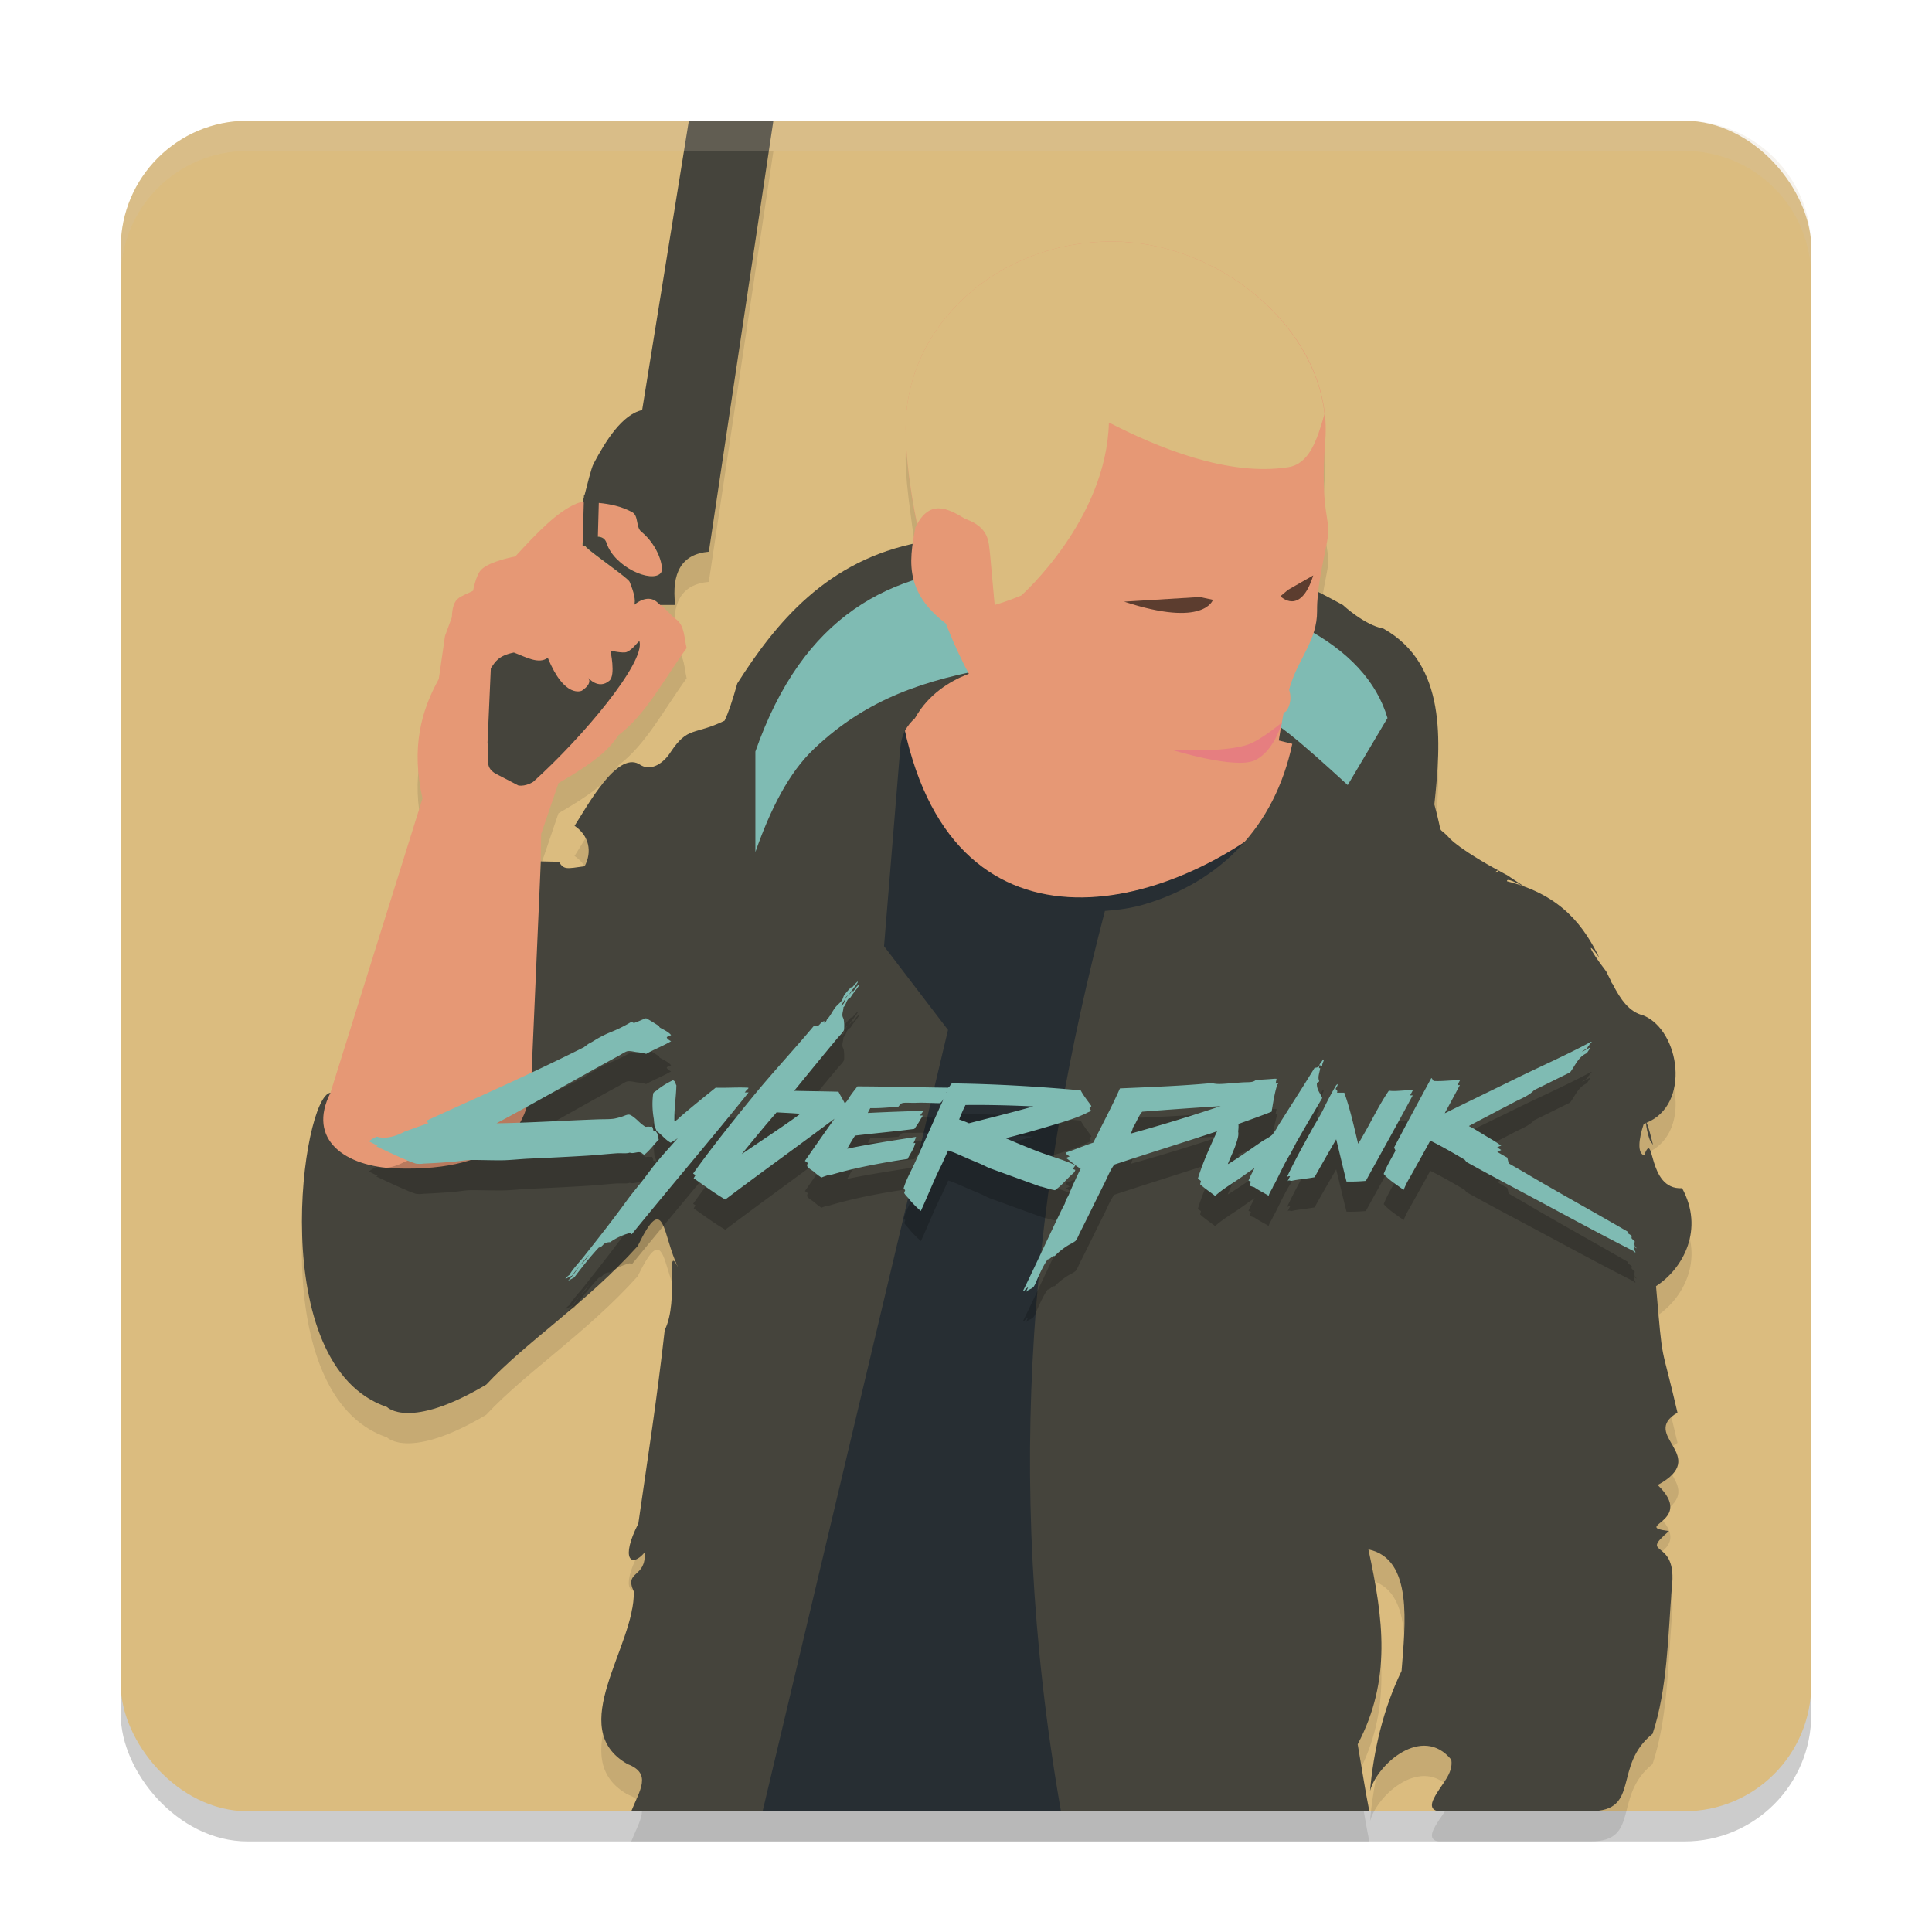 <svg xmlns="http://www.w3.org/2000/svg" xmlns:xlink="http://www.w3.org/1999/xlink" width="64" height="64" version="1.1">
 <defs>
  <linearGradient id="linearGradient905">
   <stop style="stop-color:#e69875" offset="0"/>
   <stop style="stop-color:#e69875" offset="1"/>
  </linearGradient>
  <linearGradient id="linearGradient891" x1="31.481" x2="29.742" y1="17.359" y2="16.444" gradientTransform="matrix(1.436,0,0,1.419,-2.5,-1.776)" gradientUnits="userSpaceOnUse" xlink:href="#linearGradient905"/>
  <linearGradient id="linearGradient899" x1="22.864" x2="24.858" y1="14.263" y2="15.577" gradientTransform="matrix(1.436,0,0,1.419,-2.5,-1.776)" gradientUnits="userSpaceOnUse" xlink:href="#linearGradient905"/>
 </defs>
 <rect style="opacity:0.2" width="56" height="56" x="4" y="5" rx="4.2" ry="4.2"/>
 <rect style="fill:#dbbc7f" width="56" height="56" x="4" y="4" rx="4.2" ry="4.2"/>
 <path style="opacity:0.1" d="m 22.82,5 -1.547,9.582 c -0.665,0.148 -1.21,1.025 -1.605,1.77 -0.089,0.168 -0.211,0.696 -0.309,1.059 h -0.016 l -0.004,0.062 c -0.014,0.05 -0.031,0.13 -0.043,0.168 0.011,-0.002 0.032,0.005 0.043,0.004 v 0.02 c -0.069,0.011 -0.184,-0.009 -0.234,0.012 -0.65,0.271 -1.3,0.955 -2.039,1.758 0,0 -0.84,0.149 -1.125,0.434 -0.177,0.177 -0.27,0.703 -0.27,0.703 -0.433,0.227 -0.675,0.182 -0.703,0.875 l -0.227,0.617 -0.207,1.434 c -0.581,1.051 -0.919,2.266 -0.539,3.957 l -3.051,9.746 c -0.938,0.084 -2.189,9.04 1.875,10.414 0,0 0.733,0.771 3.285,-0.746 1.32,-1.418 3.32,-2.701 5.02,-4.59 0.908,-1.878 0.812,-0.338 1.34,0.707 -0.452,-0.874 0.05,1.083 -0.445,2.078 -0.257,2.293 -0.554,4.171 -0.875,6.41 -0.603,1.176 -0.232,1.48 0.211,0.953 0.055,0.863 -0.692,0.592 -0.363,1.297 0.048,1.814 -2.296,4.533 -0.203,5.719 0.819,0.312 0.393,0.874 0.121,1.559 0,0 3.353,-1.1e-4 4.352,0 h 17.645 1.418 1.035 c -0.121,-0.595 -0.267,-1.514 -0.387,-2.215 1.126,-2.136 0.855,-4.15 0.355,-6.457 1.492,0.308 1.217,2.492 1.102,4.027 -0.61,1.263 -0.93,2.632 -1.047,3.977 0.232,-0.884 1.736,-2.215 2.695,-1.035 0.07,0.483 -0.344,0.809 -0.574,1.273 C 47.28,60.998 47.668,61 47.668,61 H 52.688 c 1.672,0 0.726,-1.502 2.055,-2.562 0.492,-1.481 0.508,-3.223 0.637,-4.844 0.209,-1.697 -1.13,-0.978 -0.09,-1.871 -1.276,-0.168 0.904,-0.298 -0.375,-1.527 1.778,-0.965 -0.625,-1.64 0.656,-2.398 -0.574,-2.481 -0.472,-1.425 -0.711,-4.188 0.914,-0.593 1.599,-1.897 0.863,-3.246 -1.175,0.073 -0.898,-2.005 -1.262,-1.086 -0.221,-0.081 -0.181,-0.517 -0.012,-1.031 0.03,-0.01 0.046,-0.028 0.074,-0.039 0.014,0.134 0.053,0.369 0.133,0.574 l 0.102,0.148 c -0.163,-0.67 -0.21,-0.753 -0.227,-0.727 1.496,-0.598 1.117,-3.052 -0.082,-3.559 -0.491,-0.12 -0.771,-0.542 -1.031,-1.047 -0.028,-0.029 -0.044,-0.067 -0.074,-0.148 -0.043,-0.087 -0.093,-0.174 -0.137,-0.266 -0.626,-0.811 -0.641,-1.027 -0.227,-0.453 -0.492,-0.989 -1.205,-2.07 -3.059,-2.535 -0.042,-0.254 1.431,0.745 -0.023,-0.219 0.087,0.058 -0.181,-0.099 -0.27,-0.145 0.009,0.001 0.018,0.006 0,0.035 -0.203,0.116 -0.061,-0.011 -0.004,-0.035 -0.323,-0.167 -1.235,-0.692 -1.586,-1.039 -0.479,-0.528 -0.193,0.072 -0.523,-1.141 0.221,-2.068 0.417,-4.642 -1.688,-5.824 -0.632,-0.118 -1.34,-0.781 -1.34,-0.781 -0.264,-0.146 -0.538,-0.255 -0.805,-0.391 0.054,-0.528 0.15,-1.068 0.277,-1.719 0.159,-0.813 -0.25,-0.837 -0.059,-3.355 0.021,-0.275 -0.02,-0.546 -0.047,-0.816 0.006,-0.02 0.014,-0.034 0.02,-0.055 -0.005,-0.048 -0.025,-0.093 -0.031,-0.141 C 43.81,14.331 43.748,14.1 43.68,13.867 43.635,13.714 43.593,13.563 43.535,13.414 c -0.087,-0.223 -0.192,-0.435 -0.309,-0.648 -0.083,-0.152 -0.17,-0.299 -0.266,-0.445 -0.128,-0.194 -0.261,-0.381 -0.41,-0.562 C 42.424,11.603 42.286,11.458 42.145,11.312 41.991,11.155 41.837,11 41.668,10.855 41.506,10.717 41.335,10.591 41.16,10.465 40.985,10.339 40.815,10.21 40.629,10.098 40.395,9.957 40.148,9.839 39.898,9.723 39.755,9.656 39.617,9.582 39.469,9.523 39.179,9.409 38.877,9.328 38.574,9.25 38.437,9.215 38.307,9.164 38.168,9.137 37.728,9.05 37.281,9 36.828,9 33.058,9 30,11.768 30,15.184 c 0,0.479 0.066,1.142 0.168,1.867 0.035,0.259 0.06,0.484 0.109,0.766 0.004,0.02 0.008,0.039 0.012,0.059 0.03,0.166 0.062,0.336 0.098,0.508 -0.019,0.034 -0.04,0.041 -0.059,0.078 -0.036,0.189 -0.06,0.378 -0.086,0.566 -2.938,0.642 -4.585,2.682 -5.816,4.613 -0.163,0.577 -0.291,0.957 -0.422,1.234 -1.003,0.49 -1.209,0.174 -1.777,1.023 -0.214,0.347 -0.654,0.709 -1.066,0.406 -0.738,-0.396 -1.704,1.394 -2.129,2.051 0.488,0.331 0.588,0.863 0.336,1.34 -0.614,0.086 -0.688,0.121 -0.855,-0.145 l -0.598,-0.016 -0.008,0.164 0.02,-1.07 L 18.5,26.941 c 1.44,-0.829 1.729,-1.217 1.992,-1.594 0.897,-0.669 1.523,-1.878 2.254,-2.879 -0.078,-0.333 -0.073,-0.738 -0.328,-0.938 -0.267,-0.209 -0.46,-0.484 -0.727,-0.637 -0.017,-0.01 -0.034,-8.78e-4 -0.051,-0.008 0.017,0.007 0.034,-0.006 0.051,0.004 0.065,0.037 0.121,0.099 0.18,0.148 h 0.492 c -0.123,-1.054 0.204,-1.684 1.117,-1.762 L 25.621,5 Z m -1.879,12.965 c 0,0 0.004,0 0.004,0 0.054,0.03 0.086,0.075 0.109,0.129 -0.024,-0.054 -0.059,-0.099 -0.113,-0.129 z m -1.043,0.816 c 0.013,0.004 0.019,0.025 0.031,0.031 -0.032,-0.013 -0.066,-0.024 -0.102,-0.027 0.023,0.002 0.049,-0.01 0.07,-0.004 z m -0.598,0.215 -0.004,0.035 c -0.002,-0.003 -0.022,-0.017 -0.023,-0.02 -0.001,-0.003 0.027,-0.012 0.027,-0.016 z m 2.305,0.008 c 0.196,0.279 0.298,0.573 0.316,0.77 0.009,0.098 3.2e-4,0.17 -0.031,0.207 0,0 -0.004,0 -0.004,0 0.032,-0.037 0.044,-0.109 0.035,-0.207 -0.019,-0.197 -0.121,-0.49 -0.316,-0.77 z M 19.375,19.094 h 0.027 c 0.002,0.009 0.006,0.018 0.008,0.027 -0.006,-0.006 -0.03,-0.022 -0.035,-0.027 z m 0.695,0.555 c 0.352,0.263 0.758,0.555 0.785,0.621 0,0 0,0.004 0,0.004 0.079,0.19 0.128,0.352 0.152,0.488 -0.026,-0.139 -0.073,-0.297 -0.152,-0.488 -0.028,-0.067 -0.405,-0.345 -0.785,-0.625 z m 1.238,1.215 c 0.009,-0.003 0.019,0.002 0.027,0 -0.037,0.01 -0.067,0.028 -0.102,0.043 0.028,-0.013 0.044,-0.033 0.074,-0.043 z m -0.301,0.035 c -8.96e-4,0.045 0.013,0.105 0,0.137 0.01,-0.009 0.031,-0.018 0.043,-0.027 -0.072,0.064 -0.168,0.154 -0.102,0.113 0.056,-0.034 0.058,-0.129 0.059,-0.223 z"/>
 <ellipse style="fill:#e69875" cx="35.786" cy="25.802" rx="8.703" ry="5.754"/>
 <path style="fill:#e69875" d="m 14.535,22.495 0.207,-1.431 0.226,-0.617 c 0.028,-0.693 0.27,-0.65 0.703,-0.877 0,0 0.095,-0.524 0.272,-0.701 0.285,-0.284 1.125,-0.435 1.125,-0.435 0.739,-0.803 1.388,-1.485 2.038,-1.756 0.35,-0.146 1.211,-0.052 1.836,0.289 0.217,0.118 0.116,0.493 0.298,0.642 0.582,0.476 0.774,1.226 0.647,1.373 -0.301,0.349 -1.543,-0.205 -1.792,-0.989 -0.153,-0.48 -0.86,-0.055 -0.824,0.018 0.075,0.151 1.529,1.127 1.585,1.261 0.179,0.432 0.244,0.758 0.095,0.849 -0.19,0.116 0.333,-0.462 0.742,-0.228 0.267,0.153 0.458,0.43 0.725,0.639 0.255,0.2 0.249,0.604 0.328,0.937 -0.731,1.001 -1.357,2.211 -2.254,2.88 -0.263,0.377 -0.552,0.763 -1.991,1.592 l -0.575,1.686 -0.121,6.873 -0.252,3.389 c -1.57,1.127 -8.942,1.701 -6.607,-1.69 l 3.05,-9.748 c -0.38,-1.692 -0.043,-2.905 0.538,-3.956 z"/>
 <path style="fill:#45443c" d="m 16.259,22.136 c 0.142,-0.202 0.239,-0.414 0.763,-0.52 0.397,0.148 0.821,0.401 1.125,0.174 0.556,1.373 1.127,1.09 1.127,1.09 0.393,-0.261 0.202,-0.436 0.202,-0.436 0,0 0.343,0.421 0.712,0.104 0.213,-0.183 0.033,-0.994 0.033,-0.994 0,0 0.417,0.093 0.536,0.046 0.232,-0.089 0.411,-0.42 0.429,-0.342 0.167,0.703 -1.844,3.127 -3.523,4.641 0,0 -0.24,0.161 -0.491,0.121 -0.283,-0.146 -0.385,-0.199 -0.726,-0.377 -0.469,-0.239 -0.187,-0.62 -0.297,-1.027 z"/>
 <path style="fill:#272e33" d="m 29.877,23.717 -6.568,36.282 H 42.906 L 42.775,26.701 c -4.064,3.647 -11.356,5.388 -12.898,-2.983 z"/>
 <path style="fill:#45443c" d="m 34.306,17.387 c -1.235,0.05 -2.511,0.236 -3.834,0.58 -3.09,0.58 -4.784,2.69 -6.048,4.673 -0.163,0.577 -0.29,0.956 -0.421,1.233 -1.003,0.49 -1.209,0.176 -1.777,1.025 -0.214,0.347 -0.654,0.71 -1.066,0.407 -0.738,-0.396 -1.702,1.394 -2.127,2.051 0.488,0.331 0.586,0.863 0.334,1.34 -0.614,0.086 -0.685,0.118 -0.853,-0.148 l -0.599,-0.014 -0.319,7.312 c -0.086,1.407 -0.875,2.975 -4.477,2.86 -1.681,-0.054 -2.963,-0.953 -2.171,-2.507 -0.938,0.084 -2.191,9.038 1.873,10.412 0,0 0.735,0.774 3.287,-0.744 1.32,-1.418 3.318,-2.702 5.018,-4.591 0.908,-1.878 0.812,-0.336 1.34,0.708 -0.452,-0.874 0.05,1.08 -0.446,2.075 -0.257,2.293 -0.554,4.173 -0.875,6.412 -0.603,1.176 -0.232,1.481 0.211,0.954 0.055,0.863 -0.69,0.591 -0.361,1.296 0.048,1.814 -2.298,4.532 -0.205,5.718 0.819,0.312 0.395,0.874 0.123,1.559 0,0 3.352,-1.1e-4 4.35,0 l 6.141,-25.881 -2.119,-2.773 0.539,-6.582 c 0.267,-3.267 9.631,-0.969 12.985,-0.121 -0.585,2.751 -2.387,4.566 -4.889,5.314 -0.423,0.126 -0.868,0.19 -1.318,0.221 -2.328,8.909 -3.437,18.5 -1.457,29.821 3.339,1.6e-5 5.081,6.78e-4 7.511,0 h 1.671 1.034 c -0.121,-0.595 -0.265,-1.514 -0.386,-2.215 1.126,-2.136 0.855,-4.149 0.355,-6.456 1.492,0.308 1.215,2.489 1.099,4.025 -0.61,1.263 -0.928,2.634 -1.045,3.979 0.232,-0.884 1.734,-2.216 2.693,-1.036 0.07,0.483 -0.344,0.81 -0.574,1.274 -0.224,0.428 0.167,0.429 0.167,0.429 h 5.018 c 1.672,0 0.727,-1.502 2.056,-2.562 0.492,-1.481 0.509,-3.222 0.637,-4.843 0.209,-1.697 -1.134,-0.98 -0.093,-1.873 -1.276,-0.168 0.904,-0.296 -0.375,-1.526 1.778,-0.965 -0.625,-1.639 0.656,-2.398 -0.574,-2.481 -0.472,-1.426 -0.711,-4.189 0.914,-0.593 1.6,-1.897 0.864,-3.246 -1.175,0.073 -0.897,-2.004 -1.261,-1.086 -0.221,-0.081 -0.183,-0.517 -0.014,-1.031 0.03,-0.01 0.048,-0.03 0.077,-0.041 0.014,0.134 0.054,0.369 0.134,0.574 l 0.101,0.15 c -0.163,-0.67 -0.213,-0.754 -0.23,-0.727 1.496,-0.598 1.119,-3.051 -0.079,-3.557 -0.491,-0.12 -0.771,-0.543 -1.031,-1.047 -0.028,-0.029 -0.046,-0.066 -0.077,-0.148 -0.043,-0.087 -0.091,-0.176 -0.134,-0.268 -0.626,-0.811 -0.641,-1.028 -0.227,-0.454 -0.492,-0.989 -1.206,-2.067 -3.06,-2.532 -0.042,-0.254 1.432,0.745 -0.022,-0.219 0.087,0.058 -0.182,-0.099 -0.271,-0.145 0.009,0.001 0.018,0.004 0,0.033 -0.203,0.116 -0.063,-0.011 -0.005,-0.036 -0.323,-0.167 -1.235,-0.692 -1.586,-1.039 -0.479,-0.528 -0.192,0.073 -0.522,-1.14 0.221,-2.068 0.417,-4.642 -1.687,-5.824 -0.632,-0.118 -1.34,-0.779 -1.34,-0.779 -3.139,-1.735 -6.478,-2.81 -10.183,-2.661 z"/>
 <path style="fill:#e69875" d="m 32.327,20.34 0.399,1.82 c -0.011,-0.035 -2.139,0.327 -2.674,2.273 1.166,4.789 4.403,5.835 7.629,5.037 l 1.657,-3.153 -2.827,-1.515 z"/>
 <path style="fill:#7fbbb3" d="m 33.032,18.757 c -3.551,0.147 -6.429,1.619 -8.009,6.139 v 3.328 c 0.515,-1.458 1.115,-2.632 1.943,-3.419 1.772,-1.683 3.707,-2.291 6.009,-2.699 1.72,-0.207 6.377,0.098 8.552,1.47 0.726,0.293 1.446,0.901 3.118,2.43 l 1.318,-2.22 c -0.725,-2.433 -3.703,-4.034 -9.179,-4.796 -1.31,-0.182 -2.568,-0.281 -3.752,-0.232 z"/>
 <path style="fill:#272e33" d="m 44.997,59.333 c 8e-6,-1.6e-5 0,0 0,0 z"/>
 <path style="fill:#45443c" d="M 22.819,4 21.272,13.584 c -0.665,0.148 -1.21,1.025 -1.605,1.769 -0.089,0.168 -0.208,0.695 -0.306,1.058 h -0.016 l -0.003,0.063 c -0.014,0.05 -0.032,0.129 -0.044,0.167 0.011,-0.002 0.03,0.004 0.041,0.003 l -0.041,1.449 h 0.107 c 0.002,0.009 0.004,0.018 0.005,0.027 0.266,0.256 1.396,1.029 1.446,1.151 0.144,0.348 0.21,0.623 0.153,0.766 0.141,-0.121 0.425,-0.293 0.684,-0.145 0.065,0.037 0.119,0.098 0.178,0.148 h 0.495 c -0.123,-1.054 0.202,-1.686 1.116,-1.764 L 25.619,4 Z M 19.836,16.66 c 0.362,0.034 0.756,0.114 1.107,0.306 0.217,0.118 0.116,0.494 0.298,0.643 0.582,0.476 0.774,1.226 0.648,1.373 -0.301,0.349 -1.544,-0.205 -1.794,-0.99 -0.05,-0.158 -0.165,-0.207 -0.29,-0.213 z"/>
 <path style="opacity:0.2" d="m 24.672,37.187 c 0.024,-0.03 0.048,-0.06 0.071,-0.09 0.018,-0.008 0.08,-0.064 0.033,-0.066 -0.334,-0.018 -0.706,0.011 -1.069,0 -0.4,0.322 -0.814,0.656 -1.19,0.981 -0.051,0.045 -0.101,0.113 -0.177,0.121 -0.007,-0.459 0.056,-0.776 0.066,-1.179 -0.034,-0.058 -0.036,-0.147 -0.11,-0.166 h -0.011 a 2.586,2.586 0 0 0 -0.518,0.32 c -0.041,0.048 -0.12,0.057 -0.132,0.132 a 2.748,2.748 0 0 0 0.025,0.834 c 0.005,0.073 0.012,0.146 0.019,0.216 l 0.074,0.183 c 0.173,0.114 0.277,0.279 0.464,0.379 a 2.229,2.229 0 0 0 0.236,-0.15 c -0.242,0.276 -0.493,0.545 -0.728,0.832 -0.163,0.199 -0.313,0.414 -0.474,0.617 -0.164,0.207 -0.332,0.406 -0.485,0.617 -0.46,0.634 -0.945,1.251 -1.422,1.852 -0.163,0.206 -0.35,0.392 -0.485,0.617 a 0.46,0.46 0 0 0 -0.132,0.132 c 0.074,-0.036 0.144,-0.076 0.221,-0.11 0.077,-0.11 0.166,-0.222 0.259,-0.332 -0.121,0.163 -0.226,0.34 -0.372,0.477 -0.005,0.012 -0.013,0.027 0,0.012 0.067,-0.028 0.123,-0.068 0.187,-0.099 0.261,-0.341 0.524,-0.681 0.816,-0.992 0.104,-0.01 0.131,-0.106 0.209,-0.143 a 0.393,0.393 0 0 1 0.166,-0.033 1.986,1.986 0 0 1 0.628,-0.297 c 0.048,-0.007 0.062,0.019 0.088,0.033 1.28,-1.574 2.598,-3.112 3.869,-4.696 -0.043,-6.06e-4 -0.085,-0.001 -0.125,-0.001 z m -5.448,5.715 c 0.098,-0.116 0.198,-0.23 0.292,-0.341 a 1.339,1.339 0 0 1 -0.292,0.341 z m 24.576,-6.586 c -0.005,-0.092 0.043,-0.134 0.055,-0.209 -0.014,-6.04e-4 -0.015,-0.014 -0.033,-0.011 -0.03,0.077 -0.094,0.12 -0.121,0.198 0.05,-0.01 0.062,0.018 0.099,0.022 z m -23.367,2.888 c 0.148,-0.01 0.319,0.018 0.43,-0.022 0.103,0.045 0.238,-0.03 0.342,-0.011 0.072,0.013 0.074,0.067 0.143,0.077 0.181,-0.143 0.311,-0.336 0.474,-0.496 -0.019,-0.062 -0.03,-0.132 -0.044,-0.198 l -0.066,-0.099 h -0.069 a 0.3,0.3 0 0 0 -0.042,-0.134 0.373,0.373 0 0 1 -0.11,0 c -0.05,-0.002 -0.097,0.013 -0.121,0 a 1.73,1.73 0 0 1 -0.253,-0.21 c -0.056,-0.05 -0.2,-0.179 -0.276,-0.187 -0.073,-0.008 -0.159,0.042 -0.242,0.067 a 2.248,2.248 0 0 1 -0.253,0.066 c -0.158,0.023 -0.343,0.016 -0.518,0.022 -1.095,0.038 -2.309,0.117 -3.38,0.131 1.337,-0.712 2.701,-1.505 4.043,-2.234 0.101,-0.055 0.229,-0.144 0.297,-0.154 0.099,-0.016 0.223,0.021 0.32,0.033 a 1.801,1.801 0 0 1 0.297,0.055 c 0.267,-0.149 0.566,-0.265 0.827,-0.419 a 0.384,0.384 0 0 1 -0.143,-0.111 0.099,0.099 0 0 0 6.02e-4,-0.027 q 0.071,-0.034 0.141,-0.063 c -0.08,-0.105 -0.228,-0.169 -0.367,-0.248 -0.013,-0.015 -0.037,-0.026 -0.022,-0.047 -0.146,-0.089 -0.285,-0.185 -0.441,-0.265 -0.154,0.053 -0.234,0.103 -0.388,0.154 -0.024,0.013 -0.065,-0.029 -0.099,-0.033 a 4.775,4.775 0 0 1 -0.716,0.353 3.602,3.602 0 0 0 -0.529,0.276 c -0.055,0.035 -0.118,0.067 -0.177,0.099 l -0.153,0.114 c -1.883,0.942 -3.416,1.609 -5.232,2.441 a 0.357,0.357 0 0 1 0.083,0.07 l -0.789,0.283 c -0.227,0.125 -0.602,0.264 -0.915,0.166 A 1.087,1.087 0 0 0 12.22,38.806 c 0.091,0.048 0.189,0.097 0.29,0.144 a 0.465,0.465 0 0 0 -0.046,0.023 c 0.302,0.138 0.652,0.309 0.97,0.441 a 2.616,2.616 0 0 0 0.342,0.132 0.889,0.889 0 0 0 0.253,0 c 0.353,-0.016 0.688,-0.036 1.025,-0.066 0.194,-0.018 0.394,-0.056 0.584,-0.055 0.312,6.06e-4 0.623,0.012 0.937,0.011 0.317,0 0.638,-0.041 0.959,-0.055 0.631,-0.028 1.278,-0.059 1.929,-0.099 0.327,-0.021 0.653,-0.056 0.969,-0.078 z m 22.518,-0.375 c 0.039,-0.07 0.082,-0.141 0.121,-0.209 0.24,-0.421 0.487,-0.833 0.728,-1.246 -0.06,-0.16 -0.182,-0.259 -0.177,-0.485 0.009,-0.043 0.068,-0.034 0.077,-0.077 -0.059,-0.139 0.016,-0.276 0.033,-0.43 a 0.032,0.032 0 0 1 -0.039,-0.01 0.152,0.152 0 0 0 -0.002,-0.057 0.076,0.076 0 0 1 -0.025,0.028 c -8.86e-4,0 -0.003,0.001 -0.004,0.002 a 0.218,0.218 0 0 1 -0.114,0.025 c -0.387,0.638 -0.816,1.296 -1.213,1.929 a 1.884,1.884 0 0 1 -0.177,0.276 c -0.093,0.097 -0.244,0.161 -0.364,0.242 -0.374,0.255 -0.722,0.507 -1.102,0.739 a 0.049,0.049 0 0 0 -0.02,0.006 c 0.086,-0.222 0.198,-0.443 0.271,-0.666 0.048,-0.146 0.098,-0.289 0.071,-0.418 a 1.117,1.117 0 0 0 0.01,-0.247 c 0.371,-0.131 0.738,-0.264 1.098,-0.404 0.053,-0.307 0.099,-0.621 0.187,-0.893 0.006,-0.011 0.057,-0.049 0.011,-0.044 -0.021,0.002 -0.042,0.003 -0.064,0.005 0.004,-0.021 0.007,-0.041 0.012,-0.062 -6.02e-4,-0.027 0.039,-0.105 0,-0.099 h -0.055 c -0.201,0.019 -0.414,0.027 -0.617,0.044 -0.097,0.088 -0.244,0.065 -0.43,0.077 -0.095,0.005 -0.198,0.015 -0.297,0.022 -0.271,0.019 -0.555,0.059 -0.716,0 -0.982,0.094 -2.021,0.132 -3.054,0.177 -0.273,0.62 -0.589,1.197 -0.882,1.797 -0.312,0.103 -0.602,0.229 -0.915,0.331 0.01,0.058 0.079,0.089 0.121,0.121 a 0.104,0.104 0 0 1 0.009,0.006 c -0.041,0.016 -0.082,0.033 -0.122,0.05 0.094,0.061 0.183,0.14 0.276,0.21 a 1.35,1.35 0 0 0 0.211,0.145 c -0.141,0.284 -0.274,0.574 -0.395,0.867 -0.027,0.065 -0.072,0.123 -0.099,0.187 -0.015,0.036 -0.018,0.077 -0.033,0.11 -0.015,0.033 -0.038,0.065 -0.055,0.099 -0.456,0.936 -0.88,1.873 -1.334,2.8 0.06,-0.008 0.072,-0.063 0.121,-0.099 a 0.375,0.375 0 0 1 0.054,-0.033 c -0.031,0.067 -0.061,0.133 -0.09,0.199 0.051,-0.128 0.194,-0.123 0.276,-0.221 a 1.182,1.182 0 0 0 0.11,-0.232 c 0.109,-0.239 0.215,-0.481 0.353,-0.672 0.109,-0.013 0.125,-0.123 0.232,-0.11 a 2.283,2.283 0 0 1 0.496,-0.386 1.274,1.274 0 0 0 0.187,-0.11 c 0.06,-0.058 0.111,-0.202 0.166,-0.308 0.279,-0.549 0.531,-1.075 0.794,-1.598 0.109,-0.218 0.194,-0.444 0.331,-0.628 1.128,-0.375 2.28,-0.727 3.405,-1.104 -0.227,0.506 -0.464,1.004 -0.635,1.566 0.034,0.027 0.068,0.054 0.102,0.081 -0.009,0.036 -0.02,0.071 -0.028,0.108 0.152,0.141 0.331,0.257 0.496,0.386 0.215,-0.194 0.464,-0.347 0.705,-0.507 0.185,-0.123 0.36,-0.256 0.54,-0.375 0.021,-0.014 0.042,-0.03 0.064,-0.046 -0.069,0.138 -0.143,0.273 -0.204,0.42 a 0.325,0.325 0 0 0 0.084,0.034 0.325,0.325 0 0 0 -0.032,0.144 c 0.024,0.003 0.094,0.031 0.143,0.044 0.151,0.107 0.313,0.183 0.473,0.281 0.037,-0.124 0.116,-0.214 0.155,-0.325 0.071,-0.089 0.355,-0.744 0.567,-1.065 z m 0.719,-2.366 a 0.07,0.07 0 0 0 0.009,0.041 c -0.013,0.018 -0.028,0.036 -0.042,0.054 0.011,-0.032 0.023,-0.063 0.034,-0.094 z m -6.219,2.09 a 0.53,0.53 0 0 0 0.077,-0.198 c 0.115,-0.164 0.179,-0.38 0.309,-0.529 0.827,-0.065 1.721,-0.128 2.6,-0.185 q -1.459,0.49 -2.985,0.912 z m -2.966,1.754 c 0.161,0.044 0.319,0.096 0.463,0.121 a 2.463,2.463 0 0 0 0.353,-0.32 c 0.055,-0.055 0.109,-0.111 0.165,-0.165 0.056,-0.054 0.138,-0.102 0.154,-0.187 -0.028,-0.012 -0.058,-0.022 -0.087,-0.033 a 0.866,0.866 0 0 0 0.09,-0.123 c -0.402,-0.188 -0.838,-0.301 -1.257,-0.463 -0.357,-0.138 -0.71,-0.285 -1.053,-0.433 0.455,-0.114 0.907,-0.238 1.348,-0.37 0.449,-0.135 0.924,-0.265 1.312,-0.452 a 1.07,1.07 0 0 1 0.177,-0.077 c -0.019,-0.033 -0.041,-0.064 -0.062,-0.096 a 0.334,0.334 0 0 0 0.065,-0.071 c -0.119,-0.171 -0.252,-0.328 -0.353,-0.518 -1.373,-0.126 -2.788,-0.211 -4.266,-0.232 -0.054,0.038 -0.067,0.117 -0.132,0.143 -0.999,-0.011 -2.027,-0.041 -2.998,-0.044 -0.069,0.091 -0.141,0.18 -0.21,0.276 -0.068,0.096 -0.12,0.209 -0.209,0.287 -0.064,-0.134 -0.144,-0.253 -0.209,-0.386 -0.486,-0.013 -0.982,-0.017 -1.467,-0.03 0.462,-0.566 0.957,-1.174 1.432,-1.743 0.074,-0.089 0.206,-0.21 0.221,-0.287 a 1.535,1.535 0 0 0 -0.011,-0.32 c -0.008,-0.05 -0.039,-0.087 -0.044,-0.132 -0.011,-0.102 0.033,-0.18 0.033,-0.287 0.079,-0.065 0.09,-0.189 0.154,-0.265 0.033,-0.039 0.077,-0.041 0.099,-0.088 0.072,-0.119 0.188,-0.239 0.253,-0.352 0.012,-0.021 0.037,-0.032 0.011,-0.055 -0.14,0.129 -0.135,0.177 -0.186,0.227 -0.037,0.036 -0.004,-0.031 -0.046,-0.005 a 0.42,0.42 0 0 1 -0.104,0.125 0.075,0.075 0 0 0 0.019,-0.028 c 0.07,-0.121 0.189,-0.239 0.253,-0.353 0.012,-0.021 0.036,-0.031 0.011,-0.055 -0.157,0.161 -0.103,0.116 -0.154,0.166 -0.015,0.048 -0.069,0.005 -0.077,0.044 a 2.115,2.115 0 0 0 -0.209,0.242 c -0.03,0.05 -0.038,0.104 -0.066,0.154 -0.048,0.086 -0.148,0.152 -0.221,0.242 -0.104,0.131 -0.172,0.302 -0.287,0.408 -0.003,0.034 -0.024,0.05 -0.033,0.077 -0.033,-0.013 -0.064,0.063 -0.066,0.011 0.003,-0.016 0.018,-0.019 0.022,-0.033 0.017,-0.005 0.002,-0.013 -0.011,0 -0.093,0.018 -0.127,0.094 -0.187,0.143 a 0.187,0.187 0 0 1 -0.143,0 c -0.675,0.809 -1.396,1.575 -2.061,2.392 -0.668,0.82 -1.33,1.645 -1.951,2.514 0.027,0.018 0.054,0.036 0.08,0.054 -0.022,0.033 -0.042,0.067 -0.061,0.101 0.346,0.239 0.678,0.49 1.047,0.705 1.189,-0.897 2.433,-1.789 3.619,-2.678 q -0.495,0.695 -0.981,1.398 c 0.034,0.022 0.065,0.047 0.097,0.071 a 0.17,0.17 0 0 0 -0.023,0.096 c 0.013,0.062 0.159,0.141 0.232,0.198 a 1.681,1.681 0 0 0 0.242,0.187 c 0.056,-0.025 0.117,-0.045 0.177,-0.066 0.03,-0.016 0.056,0.005 0.099,-0.011 0.799,-0.241 1.676,-0.404 2.58,-0.54 0.083,-0.178 0.201,-0.32 0.253,-0.529 -0.02,0.002 -0.041,0.004 -0.06,0.005 a 1.526,1.526 0 0 0 0.085,-0.206 c -0.77,0.121 -1.545,0.236 -2.28,0.392 0.081,-0.15 0.173,-0.305 0.26,-0.435 0.649,-0.079 1.319,-0.136 1.962,-0.221 a 2.883,2.883 0 0 0 0.221,-0.342 c 0.021,-0.034 0.061,-0.069 0.055,-0.11 -0.027,0.002 -0.054,0.003 -0.082,0.005 0.027,-0.04 0.054,-0.079 0.085,-0.116 0.003,-0.018 0.086,-0.04 0.033,-0.044 -0.655,0.022 -1.209,0.041 -1.85,0.073 0.027,-0.054 0.055,-0.107 0.083,-0.16 0.334,0.01 0.65,-0.03 0.926,-0.044 0.039,-0.037 0.065,-0.102 0.132,-0.121 0.094,-0.028 0.281,-0.004 0.452,-0.011 0.296,-0.013 0.562,0.013 0.805,0.011 a 0.556,0.556 0 0 0 0.11,-0.132 c 6.02e-4,0 8.88e-4,-6.02e-4 0.002,-6.02e-4 -0.327,0.721 -0.641,1.437 -0.969,2.149 -0.121,0.263 -0.27,0.52 -0.353,0.805 0.017,0.022 0.034,0.043 0.051,0.065 -0.011,0.03 -0.023,0.06 -0.033,0.091 0.065,0.104 0.105,0.12 0.208,0.255 a 3.586,3.586 0 0 0 0.343,0.341 c 0.236,-0.51 0.44,-1.042 0.695,-1.543 l 0.209,-0.463 a 3.229,3.229 0 0 1 0.32,0.121 c 0.243,0.108 0.482,0.212 0.716,0.308 0.115,0.048 0.221,0.106 0.331,0.155 l 1.464,0.531 c 0.072,0.025 0.168,0.064 0.245,0.085 z M 27.884,34.275 a 1.499,1.499 0 0 0 0.143,-0.254 0.451,0.451 0 0 1 0.082,-0.064 0.434,0.434 0 0 0 -0.085,0.098 c -0.034,0.059 -0.039,0.131 -0.077,0.187 a 0.538,0.538 0 0 1 -0.076,0.086 c 0.005,-0.018 0.007,-0.036 0.013,-0.054 z m -2.359,4.31 c -0.319,0.215 -0.643,0.433 -0.955,0.647 0.368,-0.449 0.749,-0.918 1.129,-1.351 a 0.055,0.055 0 0 1 0.033,-0.033 c 0.262,0.015 0.527,0.026 0.781,0.048 -0.311,0.23 -0.653,0.462 -0.988,0.689 z m 5.827,-1.389 c -0.005,0 -0.01,-6.02e-4 -0.014,-6.02e-4 a 0.104,0.104 0 0 1 0.019,-0.011 0.067,0.067 0 0 0 -0.005,0.012 z m 0.744,1.013 c -0.103,-0.047 -0.211,-0.087 -0.322,-0.124 a 4.788,4.788 0 0 1 0.209,-0.48 c 0.727,-0.01 1.531,0.012 2.249,0.046 -0.699,0.2 -1.422,0.375 -2.136,0.559 z m 14.616,-0.925 c 0.03,-0.056 0.06,-0.11 0.09,-0.166 -0.271,-0.015 -0.576,0.048 -0.794,0.011 -0.325,0.473 -0.592,1.042 -0.882,1.532 a 2.003,2.003 0 0 1 -0.137,0.225 C 44.853,38.321 44.718,37.71 44.531,37.195 h -0.242 c 0.032,-0.068 -0.013,-0.088 -0.044,-0.121 0.017,-0.06 0.067,-0.088 0.066,-0.166 l -0.044,0.033 c -0.149,0.248 -0.282,0.501 -0.408,0.761 -0.124,0.258 -0.282,0.499 -0.419,0.75 -0.276,0.504 -0.559,1.005 -0.805,1.532 0.052,-0.019 0.059,-0.028 0.099,-0.02 -0.027,0.055 -0.054,0.109 -0.08,0.164 0.048,-0.045 0.059,-0.017 0.132,-0.011 0.217,-0.054 0.51,-0.07 0.761,-0.121 0.235,-0.423 0.475,-0.84 0.716,-1.257 0.117,0.464 0.223,0.938 0.342,1.4 a 5.747,5.747 0 0 0 0.64,-0.022 c 0.518,-0.945 1.043,-1.881 1.554,-2.833 -0.029,0 -0.058,0 -0.087,6.06e-4 z m 7.435,5.032 c 0.025,0.013 0.05,0.026 0.074,0.039 -0.018,-0.03 -0.058,-0.037 -0.067,-0.077 a 0.296,0.296 0 0 1 0,-0.154 0.768,0.768 0 0 1 -0.099,-0.099 c -0.018,0.009 0,-0.088 0,-0.088 q -0.064,-0.043 -0.131,-0.083 a 0.102,0.102 0 0 0 0.006,-0.048 c -1.106,-0.644 -2.233,-1.26 -3.329,-1.907 -0.207,-0.123 -0.417,-0.241 -0.625,-0.362 -0.015,-0.064 -0.029,-0.128 -0.045,-0.19 -0.113,-0.06 -0.222,-0.123 -0.33,-0.189 a 0.09,0.09 0 0 0 0.007,-0.008 c 0.039,-0.02 0.076,-0.03 0.121,-0.055 -0.044,-0.028 -0.088,-0.056 -0.133,-0.084 a 0.625,0.625 0 0 1 0.135,-0.061 c -0.088,-0.057 -0.187,-0.129 -0.287,-0.187 -0.207,-0.121 -0.411,-0.248 -0.606,-0.364 -0.059,-0.035 -0.121,-0.064 -0.18,-0.098 0.305,-0.166 0.62,-0.325 0.937,-0.496 0.173,-0.093 0.355,-0.181 0.53,-0.276 0.25,-0.135 0.527,-0.23 0.695,-0.419 0.4,-0.192 0.791,-0.392 1.19,-0.585 0.173,-0.228 0.276,-0.525 0.562,-0.64 0.027,-0.062 0.101,-0.145 0.11,-0.187 0,6.06e-4 -0.01,-6.04e-4 -0.011,0 -0.088,0.052 -0.18,0.1 -0.272,0.148 a 0.549,0.549 0 0 1 0.164,-0.106 c 0.031,-0.038 0.044,-0.096 0.088,-0.121 -5.96e-4,-0.033 0.024,-0.043 0.033,-0.066 0.012,-0.006 0.07,-0.046 0.022,-0.044 -0.805,0.436 -1.652,0.806 -2.48,1.213 -0.789,0.388 -1.583,0.769 -2.367,1.157 0.166,-0.313 0.337,-0.62 0.501,-0.935 l -0.083,0.004 c 0.028,-0.053 0.057,-0.106 0.086,-0.16 -0.301,-0.011 -0.545,0.035 -0.849,0.022 -0.059,-0.007 -0.056,-0.076 -0.099,-0.099 -0.415,0.765 -0.829,1.53 -1.234,2.304 0.015,0.03 0.031,0.065 0.047,0.101 l -0.005,0.011 c -0.132,0.249 -0.284,0.492 -0.386,0.761 0.161,0.192 0.436,0.365 0.661,0.529 a 2.792,2.792 0 0 1 0.209,-0.419 c 0.225,-0.404 0.452,-0.805 0.672,-1.213 0.394,0.193 0.765,0.411 1.135,0.628 0.034,0.032 0.053,0.08 0.099,0.099 0.903,0.502 1.827,0.982 2.745,1.477 0.918,0.495 1.84,0.989 2.756,1.455 -0.02,0.003 0.054,0.062 0.066,0.033 a 0.201,0.201 0 0 1 -0.037,-0.16 z"/>
 <path id="blue" style="fill:#7fbbb3" d="m 24.672,36.187 c 0.024,-0.03 0.048,-0.06 0.071,-0.09 0.018,-0.008 0.08,-0.064 0.033,-0.066 -0.334,-0.018 -0.706,0.011 -1.069,0 -0.4,0.322 -0.814,0.656 -1.19,0.981 -0.051,0.045 -0.101,0.113 -0.177,0.121 -0.007,-0.459 0.056,-0.776 0.066,-1.179 -0.034,-0.058 -0.036,-0.147 -0.11,-0.166 h -0.011 a 2.586,2.586 0 0 0 -0.518,0.32 c -0.041,0.048 -0.12,0.057 -0.132,0.132 a 2.748,2.748 0 0 0 0.025,0.834 c 0.005,0.073 0.012,0.146 0.019,0.216 l 0.074,0.183 c 0.173,0.114 0.277,0.279 0.464,0.379 a 2.229,2.229 0 0 0 0.236,-0.15 c -0.242,0.276 -0.493,0.545 -0.728,0.832 -0.163,0.199 -0.313,0.414 -0.474,0.617 -0.164,0.207 -0.332,0.406 -0.485,0.617 -0.46,0.634 -0.945,1.251 -1.422,1.852 -0.163,0.206 -0.35,0.392 -0.485,0.617 a 0.46,0.46 0 0 0 -0.132,0.132 c 0.074,-0.036 0.144,-0.076 0.221,-0.11 0.077,-0.11 0.166,-0.222 0.259,-0.332 -0.121,0.163 -0.226,0.34 -0.372,0.477 -0.005,0.012 -0.013,0.027 0,0.012 0.067,-0.028 0.123,-0.068 0.187,-0.099 0.261,-0.341 0.524,-0.681 0.816,-0.992 0.104,-0.01 0.131,-0.106 0.209,-0.143 a 0.393,0.393 0 0 1 0.166,-0.033 1.986,1.986 0 0 1 0.628,-0.297 c 0.048,-0.007 0.062,0.019 0.088,0.033 1.28,-1.574 2.598,-3.112 3.869,-4.696 -0.043,-6.06e-4 -0.085,-0.001 -0.125,-0.001 z m -5.448,5.715 c 0.098,-0.116 0.198,-0.23 0.292,-0.341 a 1.339,1.339 0 0 1 -0.292,0.341 z m 24.576,-6.586 c -0.005,-0.092 0.043,-0.134 0.055,-0.209 -0.014,-6.04e-4 -0.015,-0.014 -0.033,-0.011 -0.03,0.077 -0.094,0.12 -0.121,0.198 0.05,-0.01 0.062,0.018 0.099,0.022 z m -23.367,2.888 c 0.148,-0.01 0.319,0.018 0.43,-0.022 0.103,0.045 0.238,-0.03 0.342,-0.011 0.072,0.013 0.074,0.067 0.143,0.077 0.181,-0.143 0.311,-0.336 0.474,-0.496 -0.019,-0.062 -0.03,-0.132 -0.044,-0.198 l -0.066,-0.099 h -0.069 a 0.3,0.3 0 0 0 -0.042,-0.134 0.373,0.373 0 0 1 -0.11,0 c -0.05,-0.002 -0.097,0.013 -0.121,0 a 1.73,1.73 0 0 1 -0.253,-0.21 c -0.056,-0.05 -0.2,-0.179 -0.276,-0.187 -0.073,-0.008 -0.159,0.042 -0.242,0.067 a 2.248,2.248 0 0 1 -0.253,0.066 c -0.158,0.023 -0.343,0.016 -0.518,0.022 -1.095,0.038 -2.309,0.117 -3.38,0.131 1.337,-0.712 2.701,-1.505 4.043,-2.234 0.101,-0.055 0.229,-0.144 0.297,-0.154 0.099,-0.016 0.223,0.021 0.32,0.033 a 1.801,1.801 0 0 1 0.297,0.055 c 0.267,-0.149 0.566,-0.265 0.827,-0.419 a 0.384,0.384 0 0 1 -0.143,-0.111 0.099,0.099 0 0 0 6.02e-4,-0.027 q 0.071,-0.034 0.141,-0.063 c -0.08,-0.105 -0.228,-0.169 -0.367,-0.248 -0.013,-0.015 -0.037,-0.026 -0.022,-0.047 -0.146,-0.089 -0.285,-0.185 -0.441,-0.265 -0.154,0.053 -0.234,0.103 -0.388,0.154 -0.024,0.013 -0.065,-0.029 -0.099,-0.033 a 4.775,4.775 0 0 1 -0.716,0.353 3.602,3.602 0 0 0 -0.529,0.276 c -0.055,0.035 -0.118,0.067 -0.177,0.099 l -0.153,0.114 c -1.883,0.942 -3.416,1.609 -5.232,2.441 a 0.357,0.357 0 0 1 0.083,0.07 l -0.789,0.283 c -0.227,0.125 -0.602,0.264 -0.915,0.166 A 1.087,1.087 0 0 0 12.22,37.806 c 0.091,0.048 0.189,0.097 0.29,0.144 a 0.465,0.465 0 0 0 -0.046,0.023 c 0.302,0.138 0.652,0.309 0.97,0.441 a 2.616,2.616 0 0 0 0.342,0.132 0.889,0.889 0 0 0 0.253,0 c 0.353,-0.016 0.688,-0.036 1.025,-0.066 0.194,-0.018 0.394,-0.056 0.584,-0.055 0.312,6.06e-4 0.623,0.012 0.937,0.011 0.317,0 0.638,-0.041 0.959,-0.055 0.631,-0.028 1.278,-0.059 1.929,-0.099 0.327,-0.021 0.653,-0.056 0.969,-0.078 z m 22.518,-0.375 c 0.039,-0.07 0.082,-0.141 0.121,-0.209 0.24,-0.421 0.487,-0.833 0.728,-1.246 -0.06,-0.16 -0.182,-0.259 -0.177,-0.485 0.009,-0.043 0.068,-0.034 0.077,-0.077 -0.059,-0.139 0.016,-0.276 0.033,-0.43 a 0.032,0.032 0 0 1 -0.039,-0.01 0.152,0.152 0 0 0 -0.002,-0.057 0.076,0.076 0 0 1 -0.025,0.028 c -8.86e-4,0 -0.003,0.001 -0.004,0.002 a 0.218,0.218 0 0 1 -0.114,0.025 c -0.387,0.638 -0.816,1.296 -1.213,1.929 a 1.884,1.884 0 0 1 -0.177,0.276 c -0.093,0.097 -0.244,0.161 -0.364,0.242 -0.374,0.255 -0.722,0.507 -1.102,0.739 a 0.049,0.049 0 0 0 -0.02,0.006 c 0.086,-0.222 0.198,-0.443 0.271,-0.666 0.048,-0.146 0.098,-0.289 0.071,-0.418 a 1.117,1.117 0 0 0 0.01,-0.247 c 0.371,-0.131 0.738,-0.264 1.098,-0.404 0.053,-0.307 0.099,-0.621 0.187,-0.893 0.006,-0.011 0.057,-0.049 0.011,-0.044 -0.021,0.002 -0.042,0.003 -0.064,0.005 0.004,-0.021 0.007,-0.041 0.012,-0.062 -6.02e-4,-0.027 0.039,-0.105 0,-0.099 h -0.055 c -0.201,0.019 -0.414,0.027 -0.617,0.044 -0.097,0.088 -0.244,0.065 -0.43,0.077 -0.095,0.005 -0.198,0.015 -0.297,0.022 -0.271,0.019 -0.555,0.059 -0.716,0 -0.982,0.094 -2.021,0.132 -3.054,0.177 -0.273,0.62 -0.589,1.197 -0.882,1.797 -0.312,0.103 -0.602,0.229 -0.915,0.331 0.01,0.058 0.079,0.089 0.121,0.121 a 0.104,0.104 0 0 1 0.009,0.006 c -0.041,0.016 -0.082,0.033 -0.122,0.05 0.094,0.061 0.183,0.14 0.276,0.21 a 1.35,1.35 0 0 0 0.211,0.145 c -0.141,0.284 -0.274,0.574 -0.395,0.867 -0.027,0.065 -0.072,0.123 -0.099,0.187 -0.015,0.036 -0.018,0.077 -0.033,0.11 -0.015,0.033 -0.038,0.065 -0.055,0.099 -0.456,0.936 -0.88,1.873 -1.334,2.8 0.06,-0.008 0.072,-0.063 0.121,-0.099 a 0.375,0.375 0 0 1 0.054,-0.033 c -0.031,0.067 -0.061,0.133 -0.09,0.199 0.051,-0.128 0.194,-0.123 0.276,-0.221 a 1.182,1.182 0 0 0 0.11,-0.232 c 0.109,-0.239 0.215,-0.481 0.353,-0.672 0.109,-0.013 0.125,-0.123 0.232,-0.11 a 2.283,2.283 0 0 1 0.496,-0.386 1.274,1.274 0 0 0 0.187,-0.11 c 0.06,-0.058 0.111,-0.202 0.166,-0.308 0.279,-0.549 0.531,-1.075 0.794,-1.598 0.109,-0.218 0.194,-0.444 0.331,-0.628 1.128,-0.375 2.28,-0.727 3.405,-1.104 -0.227,0.506 -0.464,1.004 -0.635,1.566 0.034,0.027 0.068,0.054 0.102,0.081 -0.009,0.036 -0.02,0.071 -0.028,0.108 0.152,0.141 0.331,0.257 0.496,0.386 0.215,-0.194 0.464,-0.347 0.705,-0.507 0.185,-0.123 0.36,-0.256 0.54,-0.375 0.021,-0.014 0.042,-0.03 0.064,-0.046 -0.069,0.138 -0.143,0.273 -0.204,0.42 a 0.325,0.325 0 0 0 0.084,0.034 0.325,0.325 0 0 0 -0.032,0.144 c 0.024,0.003 0.094,0.031 0.143,0.044 0.151,0.107 0.313,0.183 0.473,0.281 0.037,-0.124 0.116,-0.214 0.155,-0.325 0.071,-0.089 0.355,-0.744 0.567,-1.065 z m 0.719,-2.366 a 0.07,0.07 0 0 0 0.009,0.041 c -0.013,0.018 -0.028,0.036 -0.042,0.054 0.011,-0.032 0.023,-0.063 0.034,-0.094 z m -6.219,2.09 a 0.53,0.53 0 0 0 0.077,-0.198 c 0.115,-0.164 0.179,-0.38 0.309,-0.529 0.827,-0.065 1.721,-0.128 2.6,-0.185 q -1.459,0.49 -2.985,0.912 z m -2.966,1.754 c 0.161,0.044 0.319,0.096 0.463,0.121 a 2.463,2.463 0 0 0 0.353,-0.32 c 0.055,-0.055 0.109,-0.111 0.165,-0.165 0.056,-0.054 0.138,-0.102 0.154,-0.187 -0.028,-0.012 -0.058,-0.022 -0.087,-0.033 a 0.866,0.866 0 0 0 0.09,-0.123 c -0.402,-0.188 -0.838,-0.301 -1.257,-0.463 -0.357,-0.138 -0.71,-0.285 -1.053,-0.433 0.455,-0.114 0.907,-0.238 1.348,-0.37 0.449,-0.135 0.924,-0.265 1.312,-0.452 a 1.07,1.07 0 0 1 0.177,-0.077 c -0.019,-0.033 -0.041,-0.064 -0.062,-0.096 a 0.334,0.334 0 0 0 0.065,-0.071 c -0.119,-0.171 -0.252,-0.328 -0.353,-0.518 -1.373,-0.126 -2.788,-0.211 -4.266,-0.232 -0.054,0.038 -0.067,0.117 -0.132,0.143 -0.999,-0.011 -2.027,-0.041 -2.998,-0.044 -0.069,0.091 -0.141,0.18 -0.21,0.276 -0.068,0.096 -0.12,0.209 -0.209,0.287 -0.064,-0.134 -0.144,-0.253 -0.209,-0.386 -0.486,-0.013 -0.982,-0.017 -1.467,-0.03 0.462,-0.566 0.957,-1.174 1.432,-1.743 0.074,-0.089 0.206,-0.21 0.221,-0.287 a 1.535,1.535 0 0 0 -0.011,-0.32 c -0.008,-0.05 -0.039,-0.087 -0.044,-0.132 -0.011,-0.102 0.033,-0.18 0.033,-0.287 0.079,-0.065 0.09,-0.189 0.154,-0.265 0.033,-0.039 0.077,-0.041 0.099,-0.088 0.072,-0.119 0.188,-0.239 0.253,-0.352 0.012,-0.021 0.037,-0.032 0.011,-0.055 -0.14,0.129 -0.135,0.177 -0.186,0.227 -0.037,0.036 -0.004,-0.031 -0.046,-0.005 a 0.42,0.42 0 0 1 -0.104,0.125 0.075,0.075 0 0 0 0.019,-0.028 c 0.07,-0.121 0.189,-0.239 0.253,-0.353 0.012,-0.021 0.036,-0.031 0.011,-0.055 -0.157,0.161 -0.103,0.116 -0.154,0.166 -0.015,0.048 -0.069,0.005 -0.077,0.044 a 2.115,2.115 0 0 0 -0.209,0.242 c -0.03,0.05 -0.038,0.104 -0.066,0.154 -0.048,0.086 -0.148,0.152 -0.221,0.242 -0.104,0.131 -0.172,0.302 -0.287,0.408 -0.003,0.034 -0.024,0.05 -0.033,0.077 -0.033,-0.013 -0.064,0.063 -0.066,0.011 0.003,-0.016 0.018,-0.019 0.022,-0.033 0.017,-0.005 0.002,-0.013 -0.011,0 -0.093,0.018 -0.127,0.094 -0.187,0.143 a 0.187,0.187 0 0 1 -0.143,0 c -0.675,0.809 -1.396,1.575 -2.061,2.392 -0.668,0.82 -1.33,1.645 -1.951,2.514 0.027,0.018 0.054,0.036 0.08,0.054 -0.022,0.033 -0.042,0.067 -0.061,0.101 0.346,0.239 0.678,0.49 1.047,0.705 1.189,-0.897 2.433,-1.789 3.619,-2.678 q -0.495,0.695 -0.981,1.398 c 0.034,0.022 0.065,0.047 0.097,0.071 a 0.17,0.17 0 0 0 -0.023,0.096 c 0.013,0.062 0.159,0.141 0.232,0.198 a 1.681,1.681 0 0 0 0.242,0.187 c 0.056,-0.025 0.117,-0.045 0.177,-0.066 0.03,-0.016 0.056,0.005 0.099,-0.011 0.799,-0.241 1.676,-0.404 2.58,-0.54 0.083,-0.178 0.201,-0.32 0.253,-0.529 -0.02,0.002 -0.041,0.004 -0.06,0.005 a 1.526,1.526 0 0 0 0.085,-0.206 c -0.77,0.121 -1.545,0.236 -2.28,0.392 0.081,-0.15 0.173,-0.305 0.26,-0.435 0.649,-0.079 1.319,-0.136 1.962,-0.221 A 2.883,2.883 0 0 0 30.505,37.06 c 0.021,-0.034 0.061,-0.069 0.055,-0.11 -0.027,0.002 -0.054,0.003 -0.082,0.005 0.027,-0.04 0.054,-0.079 0.085,-0.116 0.003,-0.018 0.086,-0.04 0.033,-0.044 -0.655,0.022 -1.209,0.041 -1.85,0.073 0.027,-0.054 0.055,-0.107 0.083,-0.16 0.334,0.01 0.65,-0.03 0.926,-0.044 0.039,-0.037 0.065,-0.102 0.132,-0.121 0.094,-0.028 0.281,-0.004 0.452,-0.011 0.296,-0.013 0.562,0.013 0.805,0.011 a 0.556,0.556 0 0 0 0.11,-0.132 c 6.02e-4,0 8.88e-4,-6.02e-4 0.002,-6.02e-4 -0.327,0.721 -0.641,1.437 -0.969,2.149 -0.121,0.263 -0.27,0.52 -0.353,0.805 0.017,0.022 0.034,0.043 0.051,0.065 -0.011,0.03 -0.023,0.06 -0.033,0.091 0.065,0.104 0.105,0.12 0.208,0.255 a 3.586,3.586 0 0 0 0.343,0.341 c 0.236,-0.51 0.44,-1.042 0.695,-1.543 l 0.209,-0.463 a 3.229,3.229 0 0 1 0.32,0.121 c 0.243,0.108 0.482,0.212 0.716,0.308 0.115,0.048 0.221,0.106 0.331,0.155 l 1.464,0.531 c 0.072,0.025 0.168,0.064 0.245,0.085 z M 27.884,33.275 a 1.499,1.499 0 0 0 0.143,-0.254 0.451,0.451 0 0 1 0.082,-0.064 0.434,0.434 0 0 0 -0.085,0.098 c -0.034,0.059 -0.039,0.131 -0.077,0.187 a 0.538,0.538 0 0 1 -0.076,0.086 c 0.005,-0.018 0.007,-0.036 0.013,-0.054 z m -2.359,4.31 c -0.319,0.215 -0.643,0.433 -0.955,0.647 0.368,-0.449 0.749,-0.918 1.129,-1.351 a 0.055,0.055 0 0 1 0.033,-0.033 c 0.262,0.015 0.527,0.026 0.781,0.048 -0.311,0.23 -0.653,0.462 -0.988,0.689 z m 5.827,-1.389 c -0.005,0 -0.01,-6.02e-4 -0.014,-6.02e-4 a 0.104,0.104 0 0 1 0.019,-0.011 0.067,0.067 0 0 0 -0.005,0.012 z m 0.744,1.013 c -0.103,-0.047 -0.211,-0.087 -0.322,-0.124 a 4.788,4.788 0 0 1 0.209,-0.48 c 0.727,-0.01 1.531,0.012 2.249,0.046 -0.699,0.2 -1.422,0.375 -2.136,0.559 z m 14.616,-0.925 c 0.03,-0.056 0.06,-0.11 0.09,-0.166 -0.271,-0.015 -0.576,0.048 -0.794,0.011 -0.325,0.473 -0.592,1.042 -0.882,1.532 a 2.003,2.003 0 0 1 -0.137,0.225 C 44.853,37.321 44.718,36.71 44.531,36.196 h -0.242 c 0.032,-0.068 -0.013,-0.088 -0.044,-0.121 0.017,-0.06 0.067,-0.088 0.066,-0.166 l -0.044,0.033 c -0.149,0.248 -0.282,0.501 -0.408,0.761 -0.124,0.258 -0.282,0.499 -0.419,0.75 -0.276,0.504 -0.559,1.005 -0.805,1.532 0.052,-0.019 0.059,-0.028 0.099,-0.02 -0.027,0.055 -0.054,0.109 -0.08,0.164 0.048,-0.045 0.059,-0.017 0.132,-0.011 0.217,-0.054 0.51,-0.07 0.761,-0.121 0.235,-0.423 0.475,-0.84 0.716,-1.257 0.117,0.464 0.223,0.938 0.342,1.4 a 5.747,5.747 0 0 0 0.64,-0.022 c 0.518,-0.945 1.043,-1.881 1.554,-2.833 -0.029,0 -0.058,0 -0.087,6.06e-4 z m 7.435,5.032 c 0.025,0.013 0.05,0.026 0.074,0.039 -0.018,-0.03 -0.058,-0.037 -0.067,-0.077 a 0.296,0.296 0 0 1 0,-0.154 0.768,0.768 0 0 1 -0.099,-0.099 c -0.018,0.009 0,-0.088 0,-0.088 q -0.064,-0.043 -0.131,-0.083 a 0.102,0.102 0 0 0 0.006,-0.048 c -1.106,-0.644 -2.233,-1.26 -3.329,-1.907 -0.207,-0.123 -0.417,-0.241 -0.625,-0.362 -0.015,-0.064 -0.029,-0.128 -0.045,-0.19 -0.113,-0.06 -0.222,-0.123 -0.33,-0.189 a 0.09,0.09 0 0 0 0.007,-0.008 c 0.039,-0.02 0.076,-0.03 0.121,-0.055 -0.044,-0.028 -0.088,-0.056 -0.133,-0.084 a 0.625,0.625 0 0 1 0.135,-0.061 c -0.088,-0.057 -0.187,-0.129 -0.287,-0.187 -0.207,-0.121 -0.411,-0.248 -0.606,-0.364 -0.059,-0.035 -0.121,-0.064 -0.18,-0.098 0.305,-0.166 0.62,-0.325 0.937,-0.496 0.173,-0.093 0.355,-0.181 0.53,-0.276 0.25,-0.135 0.527,-0.23 0.695,-0.419 0.4,-0.192 0.791,-0.392 1.19,-0.585 0.173,-0.228 0.276,-0.525 0.562,-0.64 0.027,-0.062 0.101,-0.145 0.11,-0.187 0,6.06e-4 -0.01,-6.04e-4 -0.011,0 -0.088,0.052 -0.18,0.1 -0.272,0.148 a 0.549,0.549 0 0 1 0.164,-0.106 c 0.031,-0.038 0.044,-0.096 0.088,-0.121 -5.96e-4,-0.033 0.024,-0.043 0.033,-0.066 0.012,-0.006 0.07,-0.046 0.022,-0.044 -0.805,0.436 -1.652,0.806 -2.48,1.213 -0.789,0.388 -1.583,0.769 -2.367,1.157 0.166,-0.313 0.337,-0.62 0.501,-0.935 l -0.083,0.004 c 0.028,-0.053 0.057,-0.106 0.086,-0.16 -0.301,-0.011 -0.545,0.035 -0.849,0.022 -0.059,-0.007 -0.056,-0.076 -0.099,-0.099 -0.415,0.765 -0.829,1.53 -1.234,2.304 0.015,0.03 0.031,0.065 0.047,0.101 l -0.005,0.011 c -0.132,0.249 -0.284,0.492 -0.386,0.761 0.161,0.192 0.436,0.365 0.661,0.529 a 2.792,2.792 0 0 1 0.209,-0.419 c 0.225,-0.404 0.452,-0.805 0.672,-1.213 0.394,0.193 0.765,0.411 1.135,0.628 0.034,0.032 0.053,0.08 0.099,0.099 0.903,0.502 1.827,0.982 2.745,1.477 0.918,0.495 1.84,0.989 2.756,1.455 -0.02,0.003 0.054,0.062 0.066,0.033 a 0.201,0.201 0 0 1 -0.037,-0.16 z"/>
 <path style="fill:#e69875" d="m 43.902,14.582 c -0.191,2.519 0.219,2.544 0.06,3.358 -0.174,0.89 -0.337,1.577 -0.332,2.301 0.006,0.974 -0.626,1.584 -0.899,2.509 -0.369,1.25 -0.443,2.771 -0.771,3.69 -0.441,1.237 -1.307,1.825 -2.288,1.447 -2.274,-0.875 -4.12,-1.452 -5.565,-2.832 -3.143,-2.999 -4.106,-8.617 -4.106,-10.871 0,-3.415 3.057,-6.184 6.827,-6.184 3.771,-2e-7 7.334,3.176 7.075,6.582 z"/>
 <path style="fill:url(#linearGradient891)" d="m 40.458,20.209 1.427,-0.551 c -0.23,0.033 0.325,1.998 0.8,3.142 0.131,0.317 0.029,0.607 -0.056,0.729 -0.202,0.292 -0.999,-0.186 -1.632,-0.367 -0.496,-0.141 -0.569,0.153 -0.569,0.153 -0.626,0.058 -0.272,-0.466 -0.088,-1.249 0.141,-0.602 0.055,-1.419 0.119,-1.857 z"/>
 <path style="opacity:0.6" d="m 37.237,19.93 2.509,-0.153 0.434,0.092 c 0,0 -0.279,0.936 -2.942,0.061 z"/>
 <path style="opacity:0.6" d="m 43.503,19.061 -0.834,0.477 -0.253,0.213 c 0,0 0.659,0.677 1.087,-0.69 z"/>
 <path style="fill:#dbbc7f" d="M 36.829,8 C 33.058,8 30,10.77 30,14.185 c 0,1.304 0.341,3.734 1.223,6.132 1.177,0.037 2.611,-0.593 2.611,-0.593 0,0 2.818,-2.495 2.9,-5.728 1.575,0.81 3.929,1.798 5.942,1.48 0.689,-0.109 0.952,-0.883 1.2,-1.765 -0.34,-3.057 -3.601,-5.711 -7.047,-5.711 z"/>
 <path style="fill:url(#linearGradient899)" d="m 30.327,17.463 c 0.454,-0.928 1.045,-0.644 1.645,-0.276 0.823,0.292 0.772,0.787 0.823,1.149 l 0.218,2.395 c 0.023,0.483 -0.509,0.474 -0.509,0.474 L 31.852,21.004 c -1.961,-1.18 -1.748,-2.361 -1.525,-3.541 z"/>
 <path style="fill:#e67e80" d="m 41.33,24.669 c 0.43,-0.144 1.138,-0.738 1.138,-0.738 0,0 -0.266,0.985 -0.925,1.266 -0.659,0.281 -2.704,-0.352 -2.704,-0.352 0,0 1.702,0.088 2.49,-0.176 z"/>
 <path style="opacity:0.2;fill:#d3c6aa" d="M 8.199 4 C 5.872 4 4 5.872 4 8.199 L 4 9.199 C 4 6.872 5.872 5 8.199 5 L 55.801 5 C 58.128 5 60 6.872 60 9.199 L 60 8.199 C 60 5.872 58.128 4 55.801 4 L 8.199 4 z"/>
</svg>

